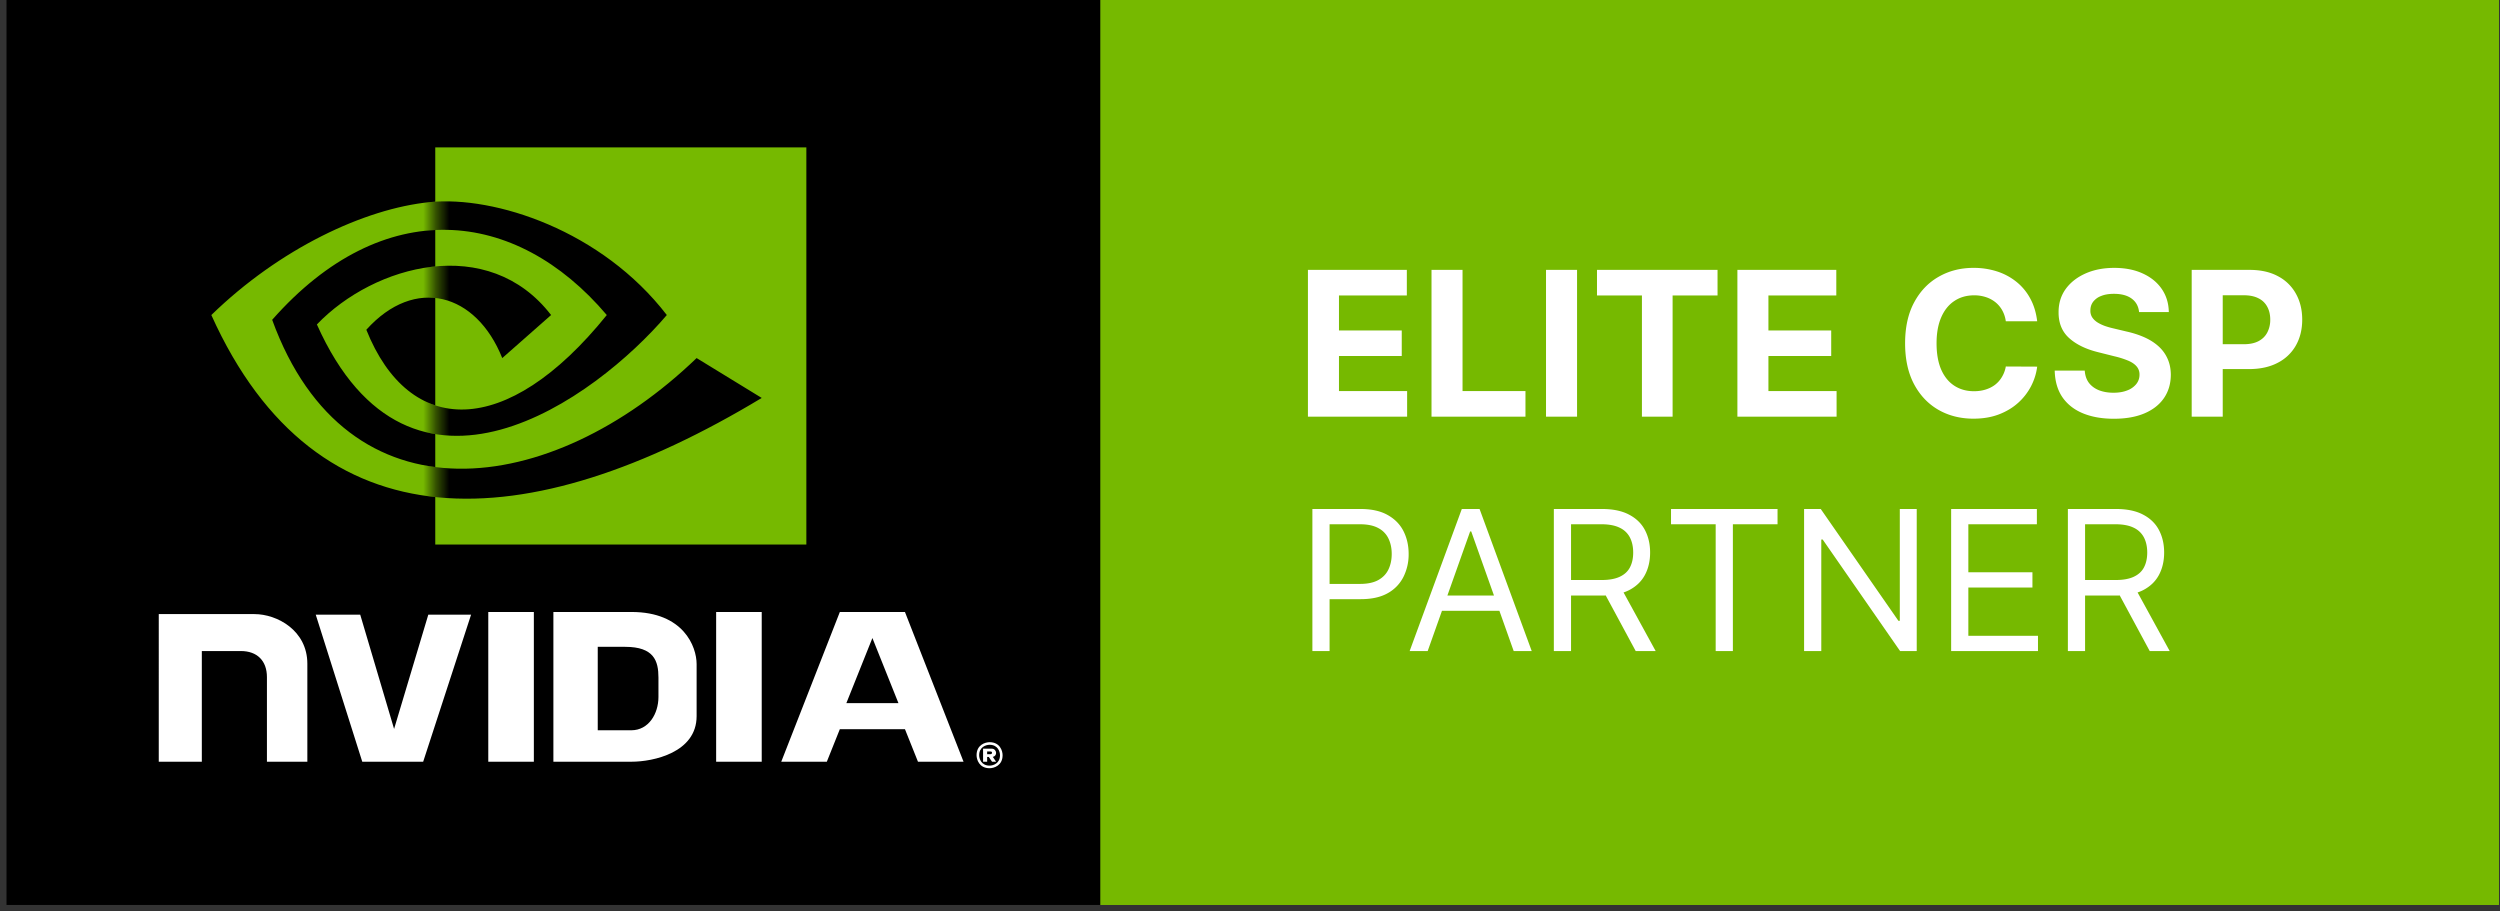 <svg fill="none" xmlns="http://www.w3.org/2000/svg" viewBox="0 0 192 70"><rect x="0" y="0" width="192" height="70" fill="#333333" stroke="none"/><path fill="#76B900" d="M84.5 0h107.413v69.5H84.5z"/><path fill="#76B900" d="M84.5 0h107.413v69.5H84.5z"/><path d="M100.449 32V20.727h7.596v1.965h-5.212v2.686h4.821v1.965h-4.821v2.692h5.234V32h-7.618Zm9.491 0V20.727h2.383v9.308h4.833V32h-7.216Zm11.178-11.273V32h-2.384V20.727h2.384Zm1.531 1.965v-1.965h9.258v1.965h-3.451V32H126.1v-9.308h-3.451ZM133.432 32V20.727h7.596v1.965h-5.213v2.686h4.822v1.965h-4.822v2.692h5.235V32h-7.618Zm23.024-7.326h-2.41a2.353 2.353 0 0 0-.27-.831 2.115 2.115 0 0 0-.523-.628 2.302 2.302 0 0 0-.738-.396 2.82 2.82 0 0 0-.897-.138c-.583 0-1.091.145-1.524.435-.433.286-.769.705-1.008 1.255-.238.547-.358 1.211-.358 1.993 0 .803.12 1.478.358 2.025.242.547.58.96 1.013 1.239.433.279.934.418 1.503.418.319 0 .614-.042.886-.127.275-.084.519-.207.732-.368a2.11 2.11 0 0 0 .528-.6 2.34 2.34 0 0 0 .298-.804l2.41.011a4.493 4.493 0 0 1-1.464 2.78c-.414.374-.91.671-1.486.891-.572.217-1.22.325-1.943.325-1.005 0-1.904-.227-2.697-.682-.789-.455-1.413-1.114-1.871-1.976-.455-.863-.683-1.907-.683-3.132 0-1.23.231-2.276.694-3.138.462-.862 1.09-1.519 1.882-1.97.793-.455 1.684-.683 2.675-.683a5.8 5.8 0 0 1 1.817.275 4.605 4.605 0 0 1 1.491.804c.433.349.786.776 1.057 1.282.275.507.451 1.087.528 1.74Zm7.825-.705c-.044-.444-.233-.789-.567-1.035-.334-.245-.787-.368-1.36-.368-.389 0-.717.055-.985.165a1.384 1.384 0 0 0-.616.446c-.14.19-.21.407-.21.65a.929.929 0 0 0 .127.528c.095.15.226.28.391.39.165.107.356.2.572.281.217.077.448.143.694.198l1.013.242c.491.11.943.257 1.354.44.411.184.767.41 1.067.678.301.268.534.583.699.947.169.363.256.78.259 1.249-.003.69-.18 1.288-.528 1.794-.345.503-.844.894-1.497 1.173-.65.275-1.433.413-2.351.413-.91 0-1.702-.14-2.378-.419-.671-.279-1.196-.691-1.574-1.238-.374-.55-.57-1.231-.589-2.042h2.307c.025.378.133.693.324.947.195.249.453.438.776.566.327.125.696.188 1.107.188.403 0 .754-.06 1.051-.177a1.61 1.61 0 0 0 .699-.49 1.13 1.13 0 0 0 .248-.72.934.934 0 0 0-.226-.639c-.147-.172-.363-.32-.649-.44a6.631 6.631 0 0 0-1.041-.33l-1.227-.309c-.951-.231-1.701-.592-2.251-1.084-.551-.492-.824-1.154-.821-1.987-.003-.683.178-1.279.545-1.79.371-.51.879-.907 1.525-1.194.646-.286 1.38-.429 2.202-.429.836 0 1.567.143 2.191.43.627.286 1.115.684 1.464 1.194.348.51.528 1.1.539 1.772h-2.284ZM168.322 32V20.727h4.448c.855 0 1.583.164 2.185.49a3.32 3.32 0 0 1 1.376 1.349c.319.572.479 1.233.479 1.981 0 .749-.162 1.41-.485 1.982a3.332 3.332 0 0 1-1.403 1.337c-.609.32-1.347.48-2.213.48h-2.835v-1.91h2.45c.459 0 .837-.08 1.134-.238.301-.16.525-.383.671-.666a2.08 2.08 0 0 0 .226-.985c0-.374-.075-.7-.226-.98a1.5 1.5 0 0 0-.671-.654c-.301-.158-.683-.237-1.145-.237h-1.607V32h-2.384Zm-67.531 18V39.09h3.686c.855 0 1.555.155 2.098.464.547.306.952.72 1.215 1.241.263.523.394 1.105.394 1.748a3.86 3.86 0 0 1-.394 1.752 2.93 2.93 0 0 1-1.204 1.257c-.543.31-1.239.464-2.088.464h-2.642v-1.172h2.599c.586 0 1.057-.102 1.412-.304s.612-.476.772-.82c.164-.348.245-.74.245-1.177 0-.437-.081-.828-.245-1.172a1.751 1.751 0 0 0-.777-.81c-.359-.199-.835-.298-1.428-.298h-2.322V50h-1.321Zm8.855 0h-1.385l4.006-10.91h1.364L117.636 50h-1.385l-3.26-9.183h-.085L109.646 50Zm.512-4.261h5.582v1.172h-5.582v-1.172ZM119.335 50V39.09h3.687c.852 0 1.551.146 2.098.438.547.287.952.683 1.215 1.188.263.504.394 1.077.394 1.72s-.131 1.213-.394 1.71c-.263.497-.666.888-1.209 1.172-.544.28-1.238.42-2.083.42h-2.983v-1.193H123c.583 0 1.051-.085 1.406-.255.359-.17.618-.412.778-.725.164-.316.245-.692.245-1.129 0-.437-.081-.819-.245-1.145a1.668 1.668 0 0 0-.783-.757c-.359-.18-.833-.271-1.422-.271h-2.323V50h-1.321Zm5.135-4.9 2.685 4.9h-1.534l-2.642-4.9h1.491Zm3.864-4.837V39.09h8.181v1.172h-3.43V50h-1.321v-9.737h-3.43Zm18.871-1.172V50h-1.279l-5.944-8.565h-.107V50h-1.321V39.09h1.279l5.965 8.588h.107V39.09h1.3ZM149.848 50V39.09h6.584v1.173h-5.263v3.686h4.922v1.172h-4.922v3.707h5.348V50h-6.669Zm8.965 0V39.09h3.686c.852 0 1.552.146 2.099.438.547.287.951.683 1.214 1.188.263.504.394 1.077.394 1.72s-.131 1.213-.394 1.71c-.263.497-.666.888-1.209 1.172-.543.28-1.237.42-2.083.42h-2.983v-1.193h2.941c.582 0 1.051-.085 1.406-.255.359-.17.618-.412.778-.725.163-.316.245-.692.245-1.129 0-.437-.082-.819-.245-1.145a1.677 1.677 0 0 0-.783-.757c-.359-.18-.833-.271-1.423-.271h-2.322V50h-1.321Zm5.135-4.9 2.685 4.9h-1.535l-2.642-4.9h1.492Z" fill="#fff"/><path d="M84.5 0H.5v69.5h84V0Z" fill="#000"/><path d="M76 57c-.333 0-1 .2-1 1 0 .333.2 1 1 1 .333 0 1-.2 1-1 0-.333-.2-1-1-1Z" fill="#fff"/><path d="M76 57.2c-.267 0-.8.16-.8.8 0 .267.16.8.8.8.267 0 .8-.16.8-.8 0-.267-.16-.8-.8-.8Z" fill="#000"/><path d="M75.5 58.5v-1h.688c.187 0 .312.176.312.316s-.063.263-.25.316l.25.368h-.313l-.25-.368h-.124v.368H75.5Z" fill="#fff"/><path d="M76.063 57.71h-.25v.211h.25c.047 0 .124-.021.124-.105 0-.035-.01-.106-.124-.106Z" fill="#000"/><path d="M64.5 47 60 58.5h3.5l1-2.5h5l1 2.5H74L69.5 47h-5Z" fill="#fff"/><path d="M69 54h-4l2-5 2 5Z" fill="#000"/><path d="M58.5 47H55v11.5h3.5V47Zm-10 0h-6v11.5h6c1.667 0 5-.7 5-3.5v-4c0-1.333-1-4-5-4Z" fill="#fff"/><path d="M45.907 49.677v6.408h2.576c1.341 0 2.086-1.278 2.086-2.555v-1.49c0-1.277-.34-2.363-2.554-2.363h-2.108Z" fill="#000"/><path d="M41 47h-3.5v11.5H41V47Zm-13.336.204h-3.416L27.822 58.5H32.5l3.68-11.296h-3.286l-2.628 8.778-2.602-8.778Zm-15.471-.042V58.5H15.5V50h3c1.25 0 2 .75 2 2v6.5h3.104v-7.525c0-2.55-2.313-3.813-4.07-3.813h-7.34Z" fill="#fff"/><path d="m58.5 30.562-5-3.062c-11.175 10.756-26.846 12.879-32.597-2.938 8.525-9.672 18.694-8.632 25.699-.367-7.728 9.587-15.17 9.377-18.468 1.13 3.734-4.152 8.44-2.825 10.44 2.175l3.75-3.305c-4.813-6.25-13.574-3.881-17.987.723 7.215 16.14 21.451 5.644 26.875-.723-5-6.5-13.212-9.172-18.212-8.672s-11.526 3.57-16.769 8.672c8.106 17.993 24.27 17.224 42.269 6.367Z" fill="#76B900"/><path d="M61.928 11.32h-28.5v30.5h28.5v-30.5Z" fill="#76B900"/><mask id="mask0_112_5116" style="mask-type:alpha" maskUnits="userSpaceOnUse" x="33" y="11" width="29" height="31"><path d="M61.928 11.32h-28.5v30.5h28.5v-30.5Z" fill="#76B900"/></mask><g mask="url(#mask0_112_5116)"><path d="m58.5 30.562-5-3.062c-11.175 10.756-26.846 12.88-32.597-2.938 8.525-9.672 18.694-8.632 25.699-.367-7.728 9.587-15.17 9.377-18.468 1.13 3.734-4.152 8.44-2.825 10.44 2.175l3.75-3.305c-4.813-6.25-13.574-3.881-17.987.723 7.215 16.14 21.451 5.644 26.875-.723-5-6.5-13.212-9.172-18.212-8.672s-11.526 3.57-16.769 8.672c8.106 17.993 24.27 17.225 42.269 6.367Z" fill="#000"/></g></svg>

